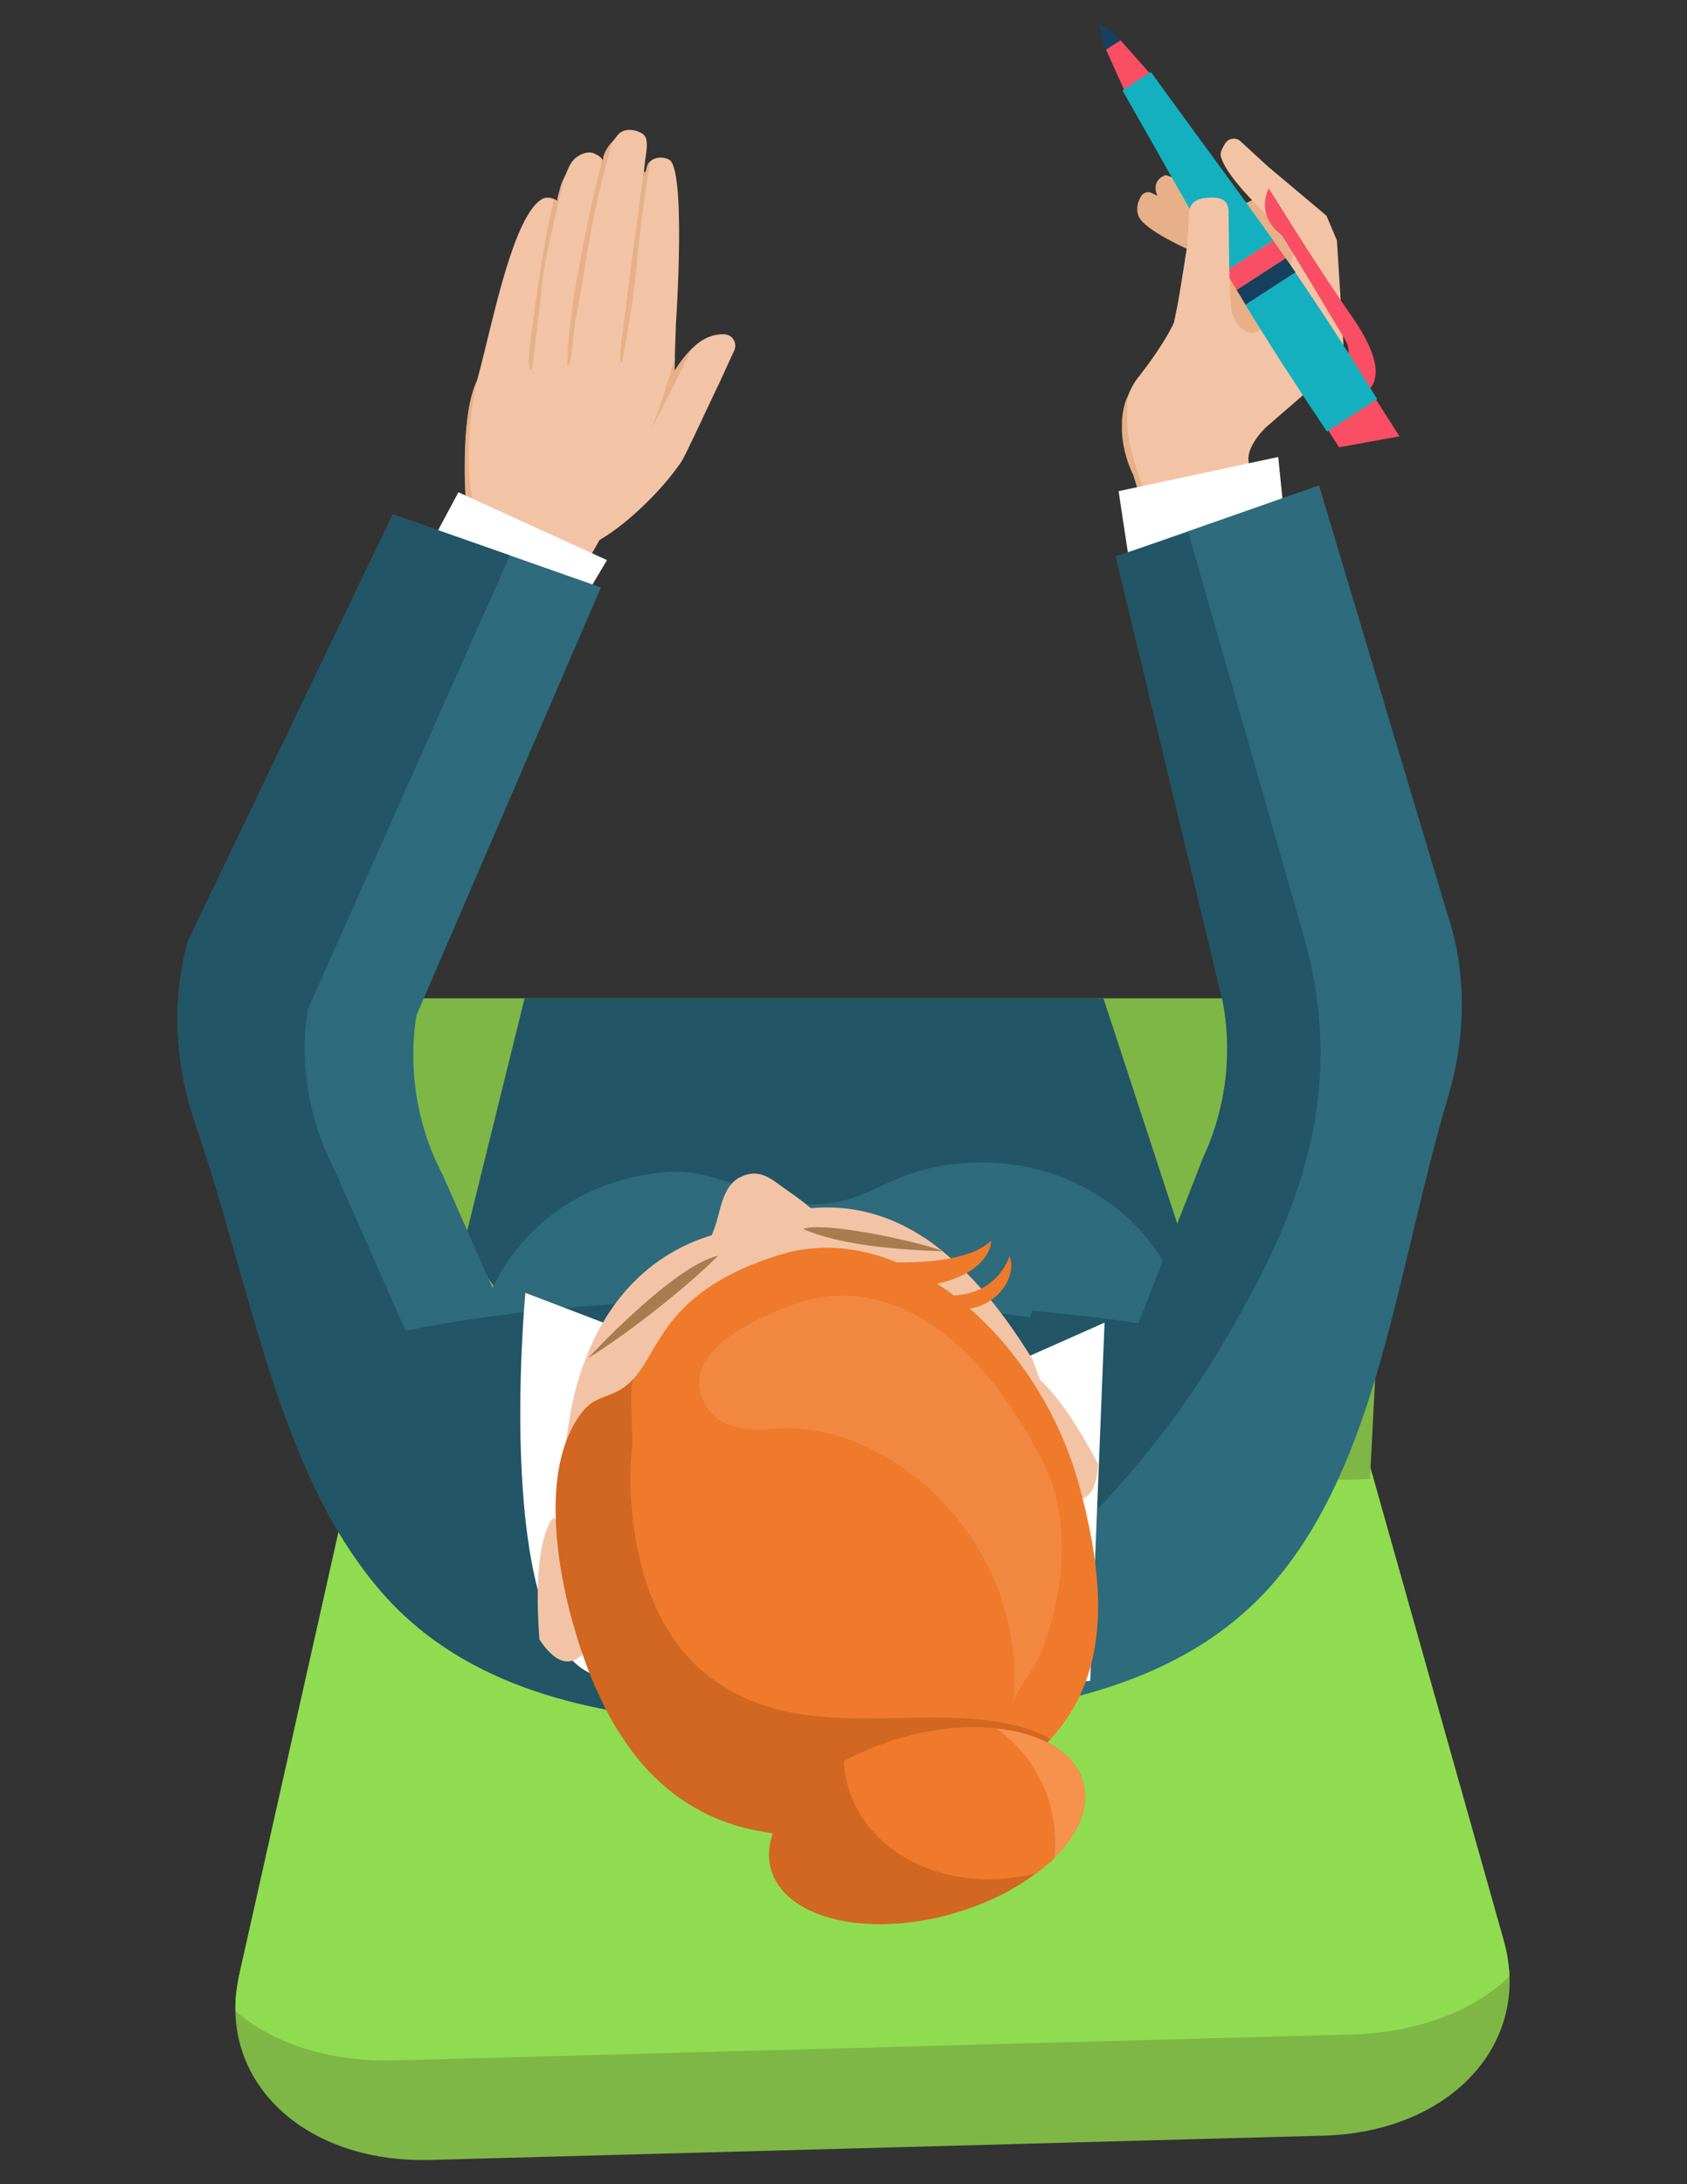 <?xml version="1.0" encoding="utf-8"?>
<!-- Generator: Adobe Illustrator 23.1.1, SVG Export Plug-In . SVG Version: 6.00 Build 0)  -->
<svg version="1.1" id="Layer_1" xmlns:serif="http://www.serif.com/"
	 xmlns="http://www.w3.org/2000/svg" xmlns:xlink="http://www.w3.org/1999/xlink" x="0px" y="0px" width="612px" height="792px"
	 viewBox="0 0 612 792" style="enable-background:new 0 0 612 792;" xml:space="preserve">
<rect x="0" y="0" width="612" height="792" fill="#333333" stroke="none"/>
<style type="text/css">
	.st0{fill:#7EB746;}
	.st1{fill:#90DC50;}
	.st2{fill:#225566;}
	.st3{fill:#D1D3D4;}
	.st4{fill:#E7B088;}
	.st5{fill:#F2C4A5;}
	.st6{fill:#F94E63;}
	.st7{fill:#16405E;}
	.st8{fill:#14B0BF;}
	.st9{fill:#FFFFFF;}
	.st10{fill:#2E6B7C;}
	.st11{fill:#EF7A2B;}
	.st12{fill:#D16720;}
	.st13{fill:#F28840;}
	.st14{fill:#F7924D;}
	.st15{fill:#A97C50;}
</style>
<g>
	<g id="_x34__1_">
		<g>
			<path class="st0" d="M547.6,716.6c1.2,31-26.3,56.7-67.6,57.8L156,783.2c-41.3,1.1-70.1-23-70.6-54c-0.1-4.1,0.4-8.4,1.3-12.7
				l39.5-176.1l370.4-10.1l49,173.7C546.8,708.3,547.4,712.5,547.6,716.6z"/>
			<path class="st1" d="M547.6,716.6c-12.7,12.3-32.8,20.4-57.2,21.1l-346.7,9.4c-24.5,0.7-44.9-6.3-58.3-17.9
				c-0.1-4.1,0.4-8.4,1.3-12.7l39.5-176.1l370.4-10.1l49,173.7C546.8,708.3,547.4,712.5,547.6,716.6z"/>
		</g>
		<polygon class="st0" points="106.6,362 126.1,546.4 497,536.3 505.9,362 		"/>
	</g>
	<polygon class="st2" points="190.3,362 168.2,451.5 247.4,558.4 439,480.1 400.3,362 	"/>
	<g id="_x32_1">
		<path class="st3" d="M477.7,124l-0.2-3.3c0.5,1,0.9,1.6,0.9,1.6c0,0,1.3,2.2,1.1,4.1c0,0.2-0.1,0.3-0.1,0.4
			C478.9,125.8,478.3,124.9,477.7,124z"/>
		<g>
			<g id="_x31_3">
				<path class="st4" d="M457.1,71.2L438.8,80l-21-10c-1.4-0.7-3-0.2-3.8,1.1c-1.1,1.8-2.1,4.5-0.9,7.4c2.1,5,18.3,12.1,18.3,12.1
					l7,3.6c0,0,2.9,29,3.4,30c0.5,1,22.6,2.5,22.6,2.5l8.6-35.6L457.1,71.2z"/>
				<path class="st4" d="M422.9,63.5c0,0-6.8,1.8-1.9,9.7c4.8,7.9,33.6,16.9,33.6,16.9s6.6-12,6.7-12.9
					C461.2,76.4,422.9,63.5,422.9,63.5z"/>
				<path class="st5" d="M459.3,154.9l28.4-24.6l-2.7-43.1l-3.8-9L460,60.4l-0.1-0.1l-2.2-2l-7.7-7.1c-1.2-1.1-3-1.2-4.3-0.4
					c-0.1,0-0.1,0.1-0.2,0.1c-0.3,0.2-0.6,0.6-0.9,0.9c0,0,0,0.1-0.1,0.1c-0.4,0.7-0.9,1.5-1.3,2.5c-0.4,0.8-0.5,1.8-0.2,2.7
					c2.4,7.8,16.9,21.5,23.8,27.5c2.2,1.9,2.8,6.2,2.1,9c-1.8,7.5-7.7,21.3-11.2,25.2c-3.3,3.8-6.9,1.4-9.1-1.7c0,0,0,0,0-0.1
					c-0.1-0.2-0.2-0.3-0.3-0.5c-0.1-0.2-0.2-0.4-0.3-0.5c0,0,0,0,0,0c-0.1-0.2-0.2-0.3-0.3-0.5c-0.1-0.2-0.2-0.4-0.3-0.6
					c-0.1-0.2-0.2-0.3-0.2-0.5c-0.1-0.2-0.1-0.3-0.2-0.4c0-0.1,0-0.1-0.1-0.2c0-0.1-0.1-0.3-0.1-0.4c0-0.2-0.1-0.3-0.1-0.5
					c-1-3.9-1-32.7-1.1-36.4c-0.1-3.7-3.7-6.1-9.2-4.7c-3.4,0.9-3.7,3.8-3.8,6.7c-0.3,4.3-0.6,8.5-1.3,12.7
					c-1.4,8.7-3.7,17.1-5.4,25.7c0,0-2.7,6.7-12.4,19.2c-1,1.2-1.9,2.5-2.6,3.8c-0.2,0.3-0.3,0.5-0.4,0.8c-0.6,1-1,2.1-1.4,3.1
					c-0.5,1.3-0.9,2.6-1.2,3.9c-0.1,0.4-0.2,0.8-0.2,1.2c-0.1,0.3-0.1,0.6-0.2,0.8c0,0.4-0.1,0.7-0.1,1.1c0,0.2,0,0.4-0.1,0.6
					c0,0.4-0.1,0.8-0.1,1.3c0,0.2,0,0.4,0,0.6c0,0.4,0,0.8,0,1.2c0,0.2,0,0.4,0,0.6c0,0.2,0,0.4,0,0.6c0,0.2,0,0.4,0,0.6
					c0.4,8.9,4.1,15.8,4.1,15.8s19.7,64.6,20.8,64.3l41.8-10.8l-20.6-56.9C451.5,164.2,455.8,158.3,459.3,154.9z"/>
				<g id="_x33_">
					<path class="st6" d="M401.2,17.9c1.3,2.8,3.2,7.2,6.8,15.1c3.1-2,6.3-4.1,9.4-6.1c-5.7-6.4-8.9-10-11-12.4L401.2,17.9z"/>
					<polygon class="st6" points="479.1,151.8 485.8,162.2 507.7,158.2 498.5,143.8 					"/>
					<path class="st7" d="M448.6,105.1c1.1,1.8,2.2,3.6,3.3,5.5L470,98.8c-1.2-1.8-2.4-3.5-3.6-5.2L448.6,105.1z"/>
					<path class="st8" d="M407.2,32.8c15.8,27.6,26.2,46.5,37.4,65.6l17.3-11.2c-12.8-18.1-25.8-35.4-44.4-61.1
						C414,28.3,410.6,30.5,407.2,32.8z"/>
					<path class="st6" d="M489.4,113.3c-13.4-19.5-28.9-44.7-29.1-45c0,0-5.4,9.2,4.8,17.1c4.5,7,22.8,37.7,23,38
						c0,0,1.3,2.2,1.1,4.1c-0.1,1-0.5,2.3-3.3,2.6c-2.3,0.3-2.8,1.3-2.9,2c-0.3,3.2,8.7,8.6,11.4,10.2l0.3,0.2l0.4-0.2
						c0.1-0.1,3.4-1.4,3.9-6.3C499.6,130.6,496.3,122.9,489.4,113.3z"/>
					<path class="st6" d="M444.6,98.4c1.3,2.2,2.6,4.4,4,6.7l17.8-11.5c-1.5-2.1-3-4.3-4.5-6.4L444.6,98.4z"/>
					<path class="st8" d="M451.8,110.5c8.2,13.5,17.4,27.8,29.6,46c6.1-3.9,12.1-7.8,18.2-11.8c-11.5-18.6-20.8-32.9-29.7-45.9
						L451.8,110.5z"/>
					<path class="st7" d="M398.9,8.8c0.1,1.4,0.3,3.1,0.8,5c0.4,1.6,1,3,1.5,4.2c1.7-1.1,3.4-2.2,5.2-3.3c-0.7-0.9-1.6-1.8-2.7-2.8
						C401.9,10.3,400.3,9.4,398.9,8.8z"/>
				</g>
				<g>
					<path class="st5" d="M448.7,117.1c-0.1-0.2-0.2-0.3-0.3-0.5c-0.1-0.2-0.2-0.4-0.3-0.5c0,0,0,0,0,0c-0.1-0.2-0.2-0.3-0.3-0.5
						c-0.1-0.2-0.2-0.4-0.3-0.6c-0.1-0.2-0.2-0.3-0.2-0.5c-0.1-0.1-0.1-0.3-0.2-0.4c0-0.1,0-0.1-0.1-0.2c0-0.1-0.1-0.3-0.1-0.4
						c0-0.2-0.1-0.3-0.1-0.5c-1-3.9-1-32.7-1.1-36.4c-0.1-3.7-2.2-5.7-9.2-4.7c-3.5,0.5-5.1,2.7-5.2,5.6c-0.2,4.3-0.2,8.5-0.8,12.8
						c-1.4,8.7-2.8,18.2-4.5,26.8c0,0-2.7,6.7-12.4,19.2c-1,1.2-1.9,2.5-2.6,3.8c-0.2,0.3-0.3,0.5-0.4,0.8c-0.6,1-1,2.1-1.4,3.1
						c-0.5,1.3-0.9,2.6-1.2,3.9c-0.1,0.4-0.2,0.8-0.2,1.2c-0.1,0.3-0.1,0.6-0.2,0.8c0,0.4-0.1,0.7-0.1,1.1c0,0.2,0,0.4-0.1,0.6
						c0,0.4-0.1,0.8-0.1,1.3c0,0.2,0,0.4,0,0.6c0,0.4,0,0.8,0,1.2c0,0.2,0,0.4,0,0.6c0,0.2,0,0.4,0,0.6c0,0.2,0,0.4,0,0.6
						c1-0.3,2-0.6,3-1C428.6,149.1,443.8,136.4,448.7,117.1C448.7,117.1,448.7,117.1,448.7,117.1z"/>
				</g>
				<path class="st4" d="M409.3,158.1c-0.7-4.6-0.3-11-0.4-14.2c-0.5,1.3-0.9,2.6-1.2,3.9c-0.1,0.4-0.2,0.8-0.2,1.2
					c-0.1,0.3-0.1,0.6-0.2,0.8c0,0.4-0.1,0.7-0.1,1.1c0,0.2,0,0.4-0.1,0.6c0,0.4-0.1,0.8-0.1,1.3c0,0.2,0,0.4,0,0.6
					c0,0.4,0,0.8,0,1.2c0,0.2,0,0.4,0,0.6c0,0.2,0,0.4,0,0.6c0,0.2,0,0.4,0,0.6c0.4,8.9,4.1,15.8,4.1,15.8s19.7,64.6,20.8,64.3
					l3.3-0.9c-2.7-7.2-8-21.6-17.2-49.1C413.7,173.7,410.6,166.1,409.3,158.1z"/>
			</g>
			<g id="_x31_2_3_">
				<path class="st5" d="M247.2,167.4c1.2-1.8,7.5-15.3,13-27c0.1-0.1,0.1-0.2,0.2-0.3c2.3-5.1,4.5-9.8,6-13.1
					c0.3-0.7,0.4-1.4,0.3-2.1c0-0.5-0.2-1-0.4-1.4c-0.6-1.3-1.9-2.2-3.6-2.3c-4.5-0.1-8.3,1.8-11.9,5.4c-2.1,2.1-4.2,4.8-6.2,8
					l0.2-5.2l0.4-11.8c0,0,3.9-57.1-2.6-59.8c-2.4-1.1-5.2-0.8-6.8,0.8c-0.2,0.2-0.3,0.3-0.5,0.5c-0.7,0.9-0.7,2.3-1.1,3.2l-0.1,0.1
					c-0.1,0.1-0.2,0.3-0.2,0.4c-0.4,0.7-0.6,1.2-0.6,1.4c0.1-1,0.3-1.9,0.4-2.9c0.1-0.7,0.1-1.3,0.2-1.9c0.2-3.1,2-9.1-0.8-10.9
					c-3-1.9-7.2-2-9.1,0.6c-0.8,1-1.6,2-2.4,3c-1.6,2.1-3,4.3-2.9,7c0-0.4-0.1-0.8-0.2-1.1c-0.3-1.1-2-1.9-3.1-2.4
					c-2.3-0.9-4.8,0.3-6.5,1.6c-2.1,1.6-3,4.6-4.1,7c-0.3,0.7-0.6,1.3-0.9,2c-0.1,0.2-0.2,0.5-0.3,0.7c-0.1,0.2-0.2,0.5-0.2,0.7
					c-0.1,0.3-0.2,0.7-0.3,1c-0.3,1-0.5,1.9-0.7,2.6c-0.2,1.1-0.3,1.7-0.3,1.7l-1.2-0.7c-1.2-0.7-3.1-0.7-4.3,0
					c-9.9,5.9-17,40.3-21.8,59.1c-0.1,0.5-0.3,1.1-0.4,1.6c-0.5,2-1,3.8-1.4,5.3c-0.1,0.1-0.1,0.2-0.2,0.4
					c-6.1,13.3-3.8,44-3.7,44.9c0,0-18.9,27.5-34.3,50.1l46.2,27.1c12.3-21.7,24.3-43.3,36.5-64.9
					C226.3,190.8,239.3,179,247.2,167.4z"/>
				<path class="st4" d="M204.8,64.1c-0.3,0.7-0.6,1.3-0.9,2c-0.1,0.2-0.2,0.4-0.2,0.7c-0.1,0.2-0.2,0.5-0.2,0.7
					c-0.1,0.3-0.2,0.7-0.3,1c-0.3,1-0.5,1.9-0.7,2.6l0,0c-0.2,1.1-0.3,1.7-0.3,1.7s0,0-1.2-0.7c-4.7,19.5-8.1,47.6-9.1,56.7
					c-0.2,1.9,0,5.6,1.1,5.5c0.1-0.8,3.3-26.8,3.9-33.2C197.2,96.3,202.3,74.3,204.8,64.1z"/>
				<path class="st4" d="M207.6,125.8c0.4-3.4,0.7-6.8,1.3-10.1c3-16.2,3.8-22.9,5.5-31.9c1.5-7.8,3.8-18.9,7.8-32.3
					c-0.2,0.3-0.4,0.4-0.6,0.4c-1.6,2.1-3,4.3-2.9,7c0-0.4-0.1-0.8-0.2-1.1c-2,7.7-4,16.6-5.5,24c-1.1,5.2-2.1,10.3-3,15.4
					c-1.3,6.5-2.4,13.4-3.2,20.8c-0.3,2.8-0.6,5.5-0.8,8.3c-0.1,1.9,0,3.5-0.2,6.2C207.3,132.2,207.4,127,207.6,125.8z"/>
				<path class="st4" d="M230.8,98.3c0.9-11.7,3.3-29.7,5.1-39.7c-0.2,0.2-0.3,0.3-0.5,0.5c-0.8,0.9-0.7,2.3-1.2,3.1l-0.1,0.1
					c-0.1,0.1-0.1,0.3-0.2,0.4l-0.3-0.7l-5,37l-3.1,24.6c-0.2,1.7-1,6.7,0.1,8C225.6,131.6,229.1,114.3,230.8,98.3z"/>
				<path class="st4" d="M170.2,158.4c0.5-8.8,1.9-16.5,3.5-22.7c-0.2,0.8-0.4,1.6-0.6,2.3c-0.1,0.1-0.1,0.2-0.2,0.4
					c-6.1,13.3-3.8,44-3.7,44.8c0,0,0,0,0,0s-18.9,27.5-34.3,50.1l2.4,1.4c14.6-21.2,31.4-45.9,34.3-51.2
					C170.4,176.7,169.6,168.2,170.2,158.4z"/>
				<path class="st4" d="M244.7,134.7l0.2-5.2c-2.5,8.7-6.6,21.9-8.9,26.4c5-9,10.7-20.9,14.9-29.2
					C248.7,128.8,246.7,131.6,244.7,134.7z"/>
			</g>
			<polygon class="st9" points="166.3,178.5 155,199.6 207.1,225.1 220.2,203.1 			"/>
			<polygon class="st9" points="405.8,178.1 409.4,201.9 466.3,191.2 463.7,165.7 			"/>
			<g>
				<g>
					<g>
						<path class="st10" d="M336.8,423.7c-16.2,3.7-25.1,13.2-41.8,13c-18.7-0.3-34.6-13.6-54.2-11.7c-32.7,3.1-60.4,24.3-68.2,59.8
							l-7.1,32.1l282.3,28.8l-16.6-66.1C420.2,435,377.3,414.4,336.8,423.7z"/>
						<path class="st10" d="M525.4,397.5c6.6-22.2,6.6-45.8-0.4-66.3l-46.5-155.2l-35.1,12.3l-38.6,13.5l38.5,160.1
							c4.1,19.4,1.5,40.2-6.9,58.1l-18.3,46.9l-4.6,11.7l-0.5,1.3c-11.9-1.7-24.8-3.3-38.5-4.5c-12-1-24.7-1.7-37.9-1.9
							c-8.3-0.2-16.7-0.2-25.3,0l-23.5,0.5c-38.5,0.9-72.6,5.2-101.3,10.7l-3.5-7.9l-22.5-51c-9.2-17.5-12.6-38.2-9.4-57.7L218,213
							l-33-11.6l-42.5-14.9L68.3,341c-6,20.8-5,44.4,2.5,66.2c20.6,59.9,29.8,124.5,65.6,167.7c29.8,36.1,74.6,45.8,116.7,49.5
							c0.1,0,0.2,0,0.4,0c12.7,1.1,25.2,1.6,36.9,2.2c4.3-0.3,20.6-0.7,25-0.5c24.3-2.2,51.7-4.5,77.3-11.5
							c28.1-7.6,54.8-21,74.3-46.8C500.9,523.1,507.4,458.1,525.4,397.5z"/>
						<path class="st2" d="M442.7,488.8c28.7-47.9,47.1-93.2,29.4-152.3c0-0.1-41-143.4-41-143.4l-26.3,8.6l38.5,160.1
							c4.1,19.4,1.5,40.2-6.9,58.1l-18.3,46.9l-4.6,11.7l-0.5,1.3c-11.9-1.7-24.8-3.3-38.5-4.5l-0.4,1.1l-0.5,1.3
							c-11.5-1.7-23.9-3.2-37-4.3c-19.9-1.7-41.6-2.6-64.7-2.1l-23.5,0.5c-23.5,0.5-45.4,2.3-65.4,4.9c-12.7,1.6-24.8,3.6-35.9,5.8
							l-26-58.9c-9.1-17.5-12.6-38.2-9.4-57.7L185,201.4l-42.5-14.9L68.3,341c-6,20.8-5,44.4,2.5,66.2
							c20.6,59.9,29.8,124.5,65.6,167.7c29.8,36.1,74.6,45.8,116.7,49.5c0.1,0,0.2,0,0.4,0c6.2-0.3,18.8-0.5,22.5-0.4
							c21.3,0.7,45-13,65.4-28c10.3-7.6,19.8-15.5,27.8-22C398.3,550.1,423.3,521.2,442.7,488.8z"/>
					</g>
				</g>
				<path class="st9" d="M316.6,516.9l-126-48.1c0,0-12.3,128.1,26.4,139c38.7,10.8,178.5,1.7,178.5,1.7l5.2-129.9L316.6,516.9z"/>
				<g>
					<path class="st5" d="M200.9,550.2c0,0-8.1,6.3-5.2,44.3C212.8,620.3,222,575,222,575L200.9,550.2z"/>
					<path class="st5" d="M398.3,530.8C380.6,497,370.4,496,370.4,496l-4.8,32.2C365.6,528.1,397.3,561.7,398.3,530.8z"/>
					<path class="st5" d="M385.2,522.3L374.6,493c-9.4-15.3-20.2-29.3-32.8-39.4c-2.1-1.7-4.2-3.3-6.4-4.8c0,0,0,0-0.1,0
						c-16.7-11-36.6-14.9-60.8-6.2l-5.1,2.8c-28.5,4.2-47.5,22.2-57.2,47.9c-0.2,0.5-0.3,0.9-0.5,1.3c-4.9,13.5-7.2,29.1-7.1,45.9
						l6.1,30.6c12.4,62.7,65.6,90.6,118.7,75.8C329.3,646.9,410.1,620.8,385.2,522.3z"/>
					<path class="st5" d="M300,453.2c7.7-6.6-9.9-18.4-14.6-21.7c-5.7-4-9.8-8.2-17-4.6c-6.5,3.3-7,12.6-9.3,18.7
						c-1.4,3.6-2.9,7.2-3.1,11.1c-0.2,2.5,0.3,5.3,1.4,7.1c1.1,1.7,2.7,2.7,5.1,2c4.4-1.3,7.8-6.7,12-8.7
						C281.7,453.6,294,458.3,300,453.2z"/>
					<g>
						<path class="st11" d="M391.2,537.6c-14.7-52.5-64-96.6-108.7-82.5c-41,12.9-42.8,33.7-52.5,44.7c-1.4,1.6-3,2.9-4.9,4.1
							c-5.3,3.1-9.7,2.7-13.9,8.2c-15.1,19.4-9.2,55.5-3.2,76.6c0.6,2,1.2,4,1.8,6.1c0.5,1.6,1,3.2,1.6,4.8c1.1,3.1,2.2,6.2,3.4,9.1
							c1.4,3.3,2.9,6.6,4.5,9.8c0.6,1.2,1.3,2.5,1.9,3.7c0.6,1,1.1,2,1.7,3c0.6,1.1,1.3,2.2,2,3.2c2.4,3.8,5,7.4,7.9,10.8
							c1.7,2,3.6,4,5.5,5.8c0.1,0,0.1,0.1,0.2,0.2c1,0.9,2,1.8,3,2.7c2.1,1.8,4.3,3.4,6.6,5c2.1,1.4,4.4,2.7,6.6,3.9
							c5.6,2.9,11.6,5.1,18,6.5c1.3,0.3,2.6,0.5,3.8,0.7c0.2,0,0.4,0.1,0.7,0.2c12.4,2,26.4,1.3,42-2.4c2.7-0.6,5.3-1.3,8.1-2
							l0.5-0.1c24.9-7.2,42.2-16.9,53.4-29.2C401.9,607.9,402.1,576.7,391.2,537.6z"/>
						<path class="st12" d="M356.5,623.6c-27.8-2.8-57.2,3.7-83.2-6.6c-27.6-10.9-39-34.8-43.2-62c-1.5-10.2-1.8-20.4-0.8-30.7
							c0.4-4.3-1.3-22.3,0.6-24.4c-1.4,1.6-3,2.9-4.9,4.1c-5.3,3.1-9.7,2.7-13.9,8.2c-15.1,19.4-9.2,55.5-3.2,76.6
							c0.6,2,1.2,4,1.8,6.1c0.5,1.6,1,3.2,1.6,4.8c1.1,3.1,2.2,6.2,3.4,9.1c1.4,3.3,2.9,6.6,4.5,9.8c0.6,1.2,1.3,2.5,1.9,3.7
							c0.6,1,1.1,2,1.7,3c0.6,1.1,1.3,2.2,2,3.2c2.4,3.8,5,7.4,7.9,10.8c1.7,2,3.6,4,5.5,5.8c0.1,0,0.1,0.1,0.2,0.2
							c1,0.9,2,1.8,3,2.7c2.1,1.8,4.3,3.4,6.6,5c2.1,1.4,4.4,2.7,6.6,3.9c5.7,3,11.8,5.1,18,6.5c1.3,0.3,2.6,0.5,3.8,0.7
							c0.2,0,0.4,0.1,0.7,0.2c12.4,2,26.4,1.3,42-2.4c2.7-0.6,5.3-1.3,8.1-2l0.5-0.1c24.9-7.2,42.2-16.9,53.4-29.2
							C373.7,626.4,365,624.6,356.5,623.6z"/>
						<path class="st13" d="M379.3,532.1c-15.7-32.7-49.2-75.3-93.3-58.4c-14,5.4-39.8,17.2-30.3,35.3c5,9.6,15.9,9.7,25.9,9
							c42.9-2.8,92.3,43.2,85.8,100.3c0.6-4.9,7.6-12.7,9.7-17.7C385.8,580.1,388.8,551.8,379.3,532.1z"/>
					</g>
					<path class="st12" d="M392.9,646.2c-4.9-17.7-34.3-25-65.6-16.2c-7.8,2.2-15,5.2-21.3,8.6c-19,10.6-30.1,26-26.3,39.2
						c4.9,17.7,34.3,25,65.6,16.2c12-3.4,22.6-8.6,30.7-14.9C389.1,669.4,396,657.1,392.9,646.2z"/>
					<g>
						<path class="st14" d="M392.9,646.2c-3-10.9-15.3-17.8-31.6-19.5c9.2,6.6,16.3,16.1,19.6,27.8c1.8,6.5,2.2,13,1.5,19.3
							C391.2,665.1,395.4,655.2,392.9,646.2z"/>
						<path class="st11" d="M380.9,654.5c-3.3-11.7-10.3-21.2-19.6-27.8c-10.2-1.1-21.9-0.1-33.9,3.3c-7.8,2.2-15,5.2-21.3,8.6
							c0.1,3,0.6,6,1.5,9c7.2,25.6,37.6,39.6,68.5,31.6c2.3-1.8,4.5-3.5,6.4-5.4C383.1,667.5,382.7,661,380.9,654.5z"/>
					</g>
					<path class="st11" d="M359.2,450.2c-15.2,13.7-66.4,4.6-66.4,4.6s-2.2,6.4,21.7,11.8C361.3,470.3,360.3,447.2,359.2,450.2z"/>
					<path class="st11" d="M366.3,455.5c-8.7,21.4-33.7,12.4-33.7,12.4C352.3,484.5,370.3,466.9,366.3,455.5z"/>
					<path class="st15" d="M213.3,492.5c13.8-8.5,34.9-24.9,47.3-37.2C244.3,458.9,213.3,492.5,213.3,492.5z"/>
					<path class="st15" d="M291.3,445.6c13,5.8,34,7.6,50.4,8.1C339.7,451.9,300.3,442.5,291.3,445.6z"/>
				</g>
			</g>
		</g>
	</g>
</g>
</svg>
